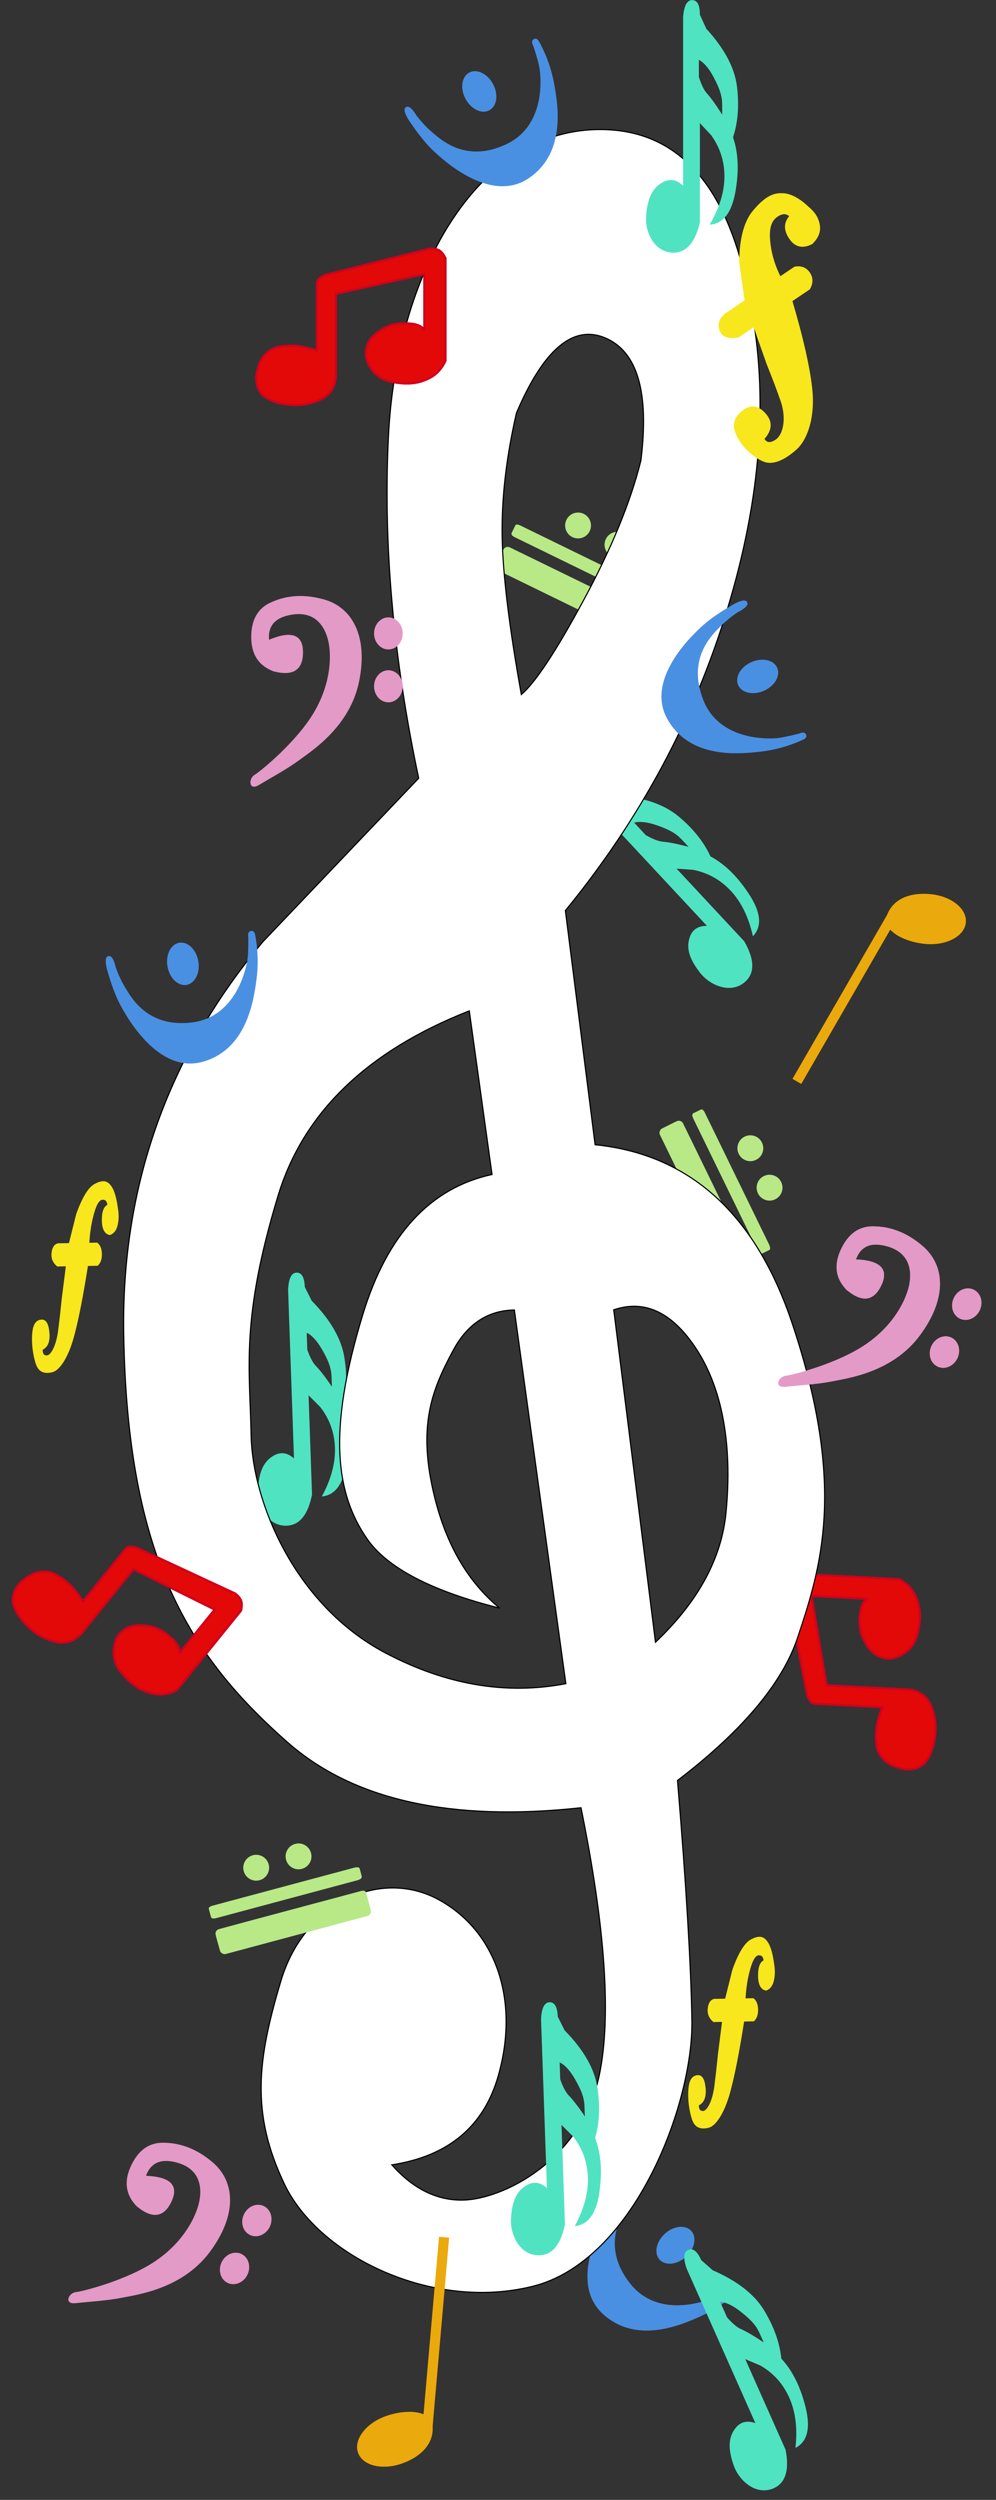 <?xml version="1.0" encoding="UTF-8"?>
<svg width="1772px" height="4444px" viewBox="0 0 1772 4444" version="1.1" xmlns="http://www.w3.org/2000/svg" xmlns:xlink="http://www.w3.org/1999/xlink">
    <rect x="0" y="0" width="1772" height="4444" fill="#333333" stroke="none"/>
    <!-- Generator: Sketch 50.2 (55047) - http://www.bohemiancoding.com/sketch -->
    <title>Slice 1</title>
    <desc>Created with Sketch.</desc>
    <defs></defs>
    <g id="Page-1" stroke="none" stroke-width="1" fill="none" fill-rule="evenodd">
        <g id="flower-flyaway" transform="translate(-4467, -2469)"></g>
        <g id="white-nonFlower" transform="translate(3, 0)">
            <path d="M1288.551,3553.335 L1302.493,3501.468 C1313.6,3472.245 1324.708,3454.741 1335.819,3448.956 C1352.484,3440.278 1359.243,3445.136 1364.761,3452.924 C1370.279,3460.711 1373.429,3474.677 1375.024,3486.157 C1376.62,3497.637 1378.383,3507.654 1375.024,3521.746 C1372.785,3531.141 1368.146,3536.987 1361.106,3539.285 C1352.32,3537.392 1347.927,3528.905 1347.927,3513.826 C1347.927,3498.746 1351.384,3489.523 1358.299,3486.157 C1357.666,3479.519 1354.829,3476.201 1349.788,3476.201 C1342.226,3476.201 1336.779,3487.15 1331.295,3507.654 C1327.639,3521.324 1325.19,3536.551 1323.949,3553.335 L1338.356,3553.335 C1343.423,3557.462 1345.956,3564.065 1345.956,3573.143 C1345.956,3582.221 1343.423,3589 1338.356,3593.479 L1320.81,3593.479 C1311.431,3647.185 1302.592,3688.461 1294.291,3717.309 C1281.841,3760.58 1265.362,3778.525 1255.302,3781.084 C1245.242,3783.643 1231.987,3783.643 1226.542,3767.946 C1221.098,3752.249 1218.162,3727.656 1221.098,3708.031 C1223.055,3694.947 1228.564,3688.405 1237.627,3688.405 C1244.945,3688.405 1249.136,3696.12 1250.2,3711.548 C1251.264,3726.976 1247.073,3736.875 1237.627,3741.244 C1237.298,3748.581 1239.836,3752.249 1245.242,3752.249 C1253.351,3752.249 1263.064,3733.467 1266.765,3708.031 C1269.232,3691.073 1271.71,3672.042 1274.198,3650.939 L1282.489,3593.479 L1266.765,3593.479 C1259.273,3587.032 1256.159,3579.068 1257.421,3569.588 C1258.684,3560.108 1262.43,3554.69 1268.659,3553.335 L1288.551,3553.335 Z" id="yellow-copy" stroke="#F8E71C" fill="#F8E71C" transform="translate(1298.438, 3613.344) rotate(-1) translate(-1298.438, -3613.344) "></path>
            <g id="pink" transform="translate(1573.774, 2365.219) rotate(25) translate(-1573.774, -2365.219) translate(1438.774, 2196.219)" fill="#E39AC6">
                <path d="M129.96,6 C181.193,20.237 208.803,72.54 192.157,152.374 C175.511,232.208 107.289,275.108 85.889,290.941 C64.489,306.774 32.266,324.235 14.451,335.033 C-3.363,345.83 -3.363,324.153 7.155,317.906 C17.673,311.66 82.75,258.685 113.653,205.529 C144.555,152.374 143.4,104.816 139.271,82.97 C135.143,61.123 120.543,25.163 74.475,31.966 C43.762,36.502 29.673,51.852 32.206,78.018 C72.465,61.033 92.595,68.155 92.595,99.386 C92.595,130.616 75.438,141.839 41.125,133.055 C14.687,123.288 1.468,103.116 1.468,72.54 C1.468,41.964 13.073,21.553 36.284,11.306 C64.58,-1.722 95.806,-3.491 129.96,6 Z" id="Path-10" stroke="#E39AC6"></path>
                <ellipse id="Oval-3" stroke="#F095C8" cx="245" cy="160" rx="25" ry="28"></ellipse>
                <ellipse id="Oval-3" stroke="#F095C8" cx="245" cy="66" rx="25" ry="28"></ellipse>
            </g>
            <g id="green" transform="translate(1298.489, 2100.345) rotate(-26) translate(-1298.489, -2100.345) translate(1219.989, 1961.345)" fill="#B8E986" stroke="#B8E986">
                <path d="M45.769,269.985 C45.769,279.418 38.87,277.428 38.87,277.428 C38.87,277.428 29.378,277.428 10.393,277.428 C4.06,277.428 0.894,274.396 0.894,268.332 C0.894,259.236 0.894,31.632 0.894,8.072 C0.894,4.531 5.095,0.631 8.083,0.631 C17.225,0.631 35.777,-0.011 39.605,0.631 C42.305,1.084 45.739,4.09 45.769,8.072 C45.943,31.661 45.769,260.553 45.769,269.985 Z" id="Path-9"></path>
                <circle id="Oval-2" cx="134.5" cy="100.5" r="22.5"></circle>
                <circle id="Oval-2" cx="134.5" cy="178.5" r="22.5"></circle>
                <path d="M88.957,268.332 C88.957,277.428 85.565,277.428 85.565,277.428 C85.565,277.428 80.897,277.428 71.561,277.428 C68.447,277.428 66.89,274.396 66.89,268.332 C66.89,259.236 66.89,31.632 66.89,8.072 C66.89,2.785 68.956,0.631 70.425,0.631 C74.921,0.631 82.022,0.631 85.926,0.631 C87.255,0.631 88.957,2.844 88.957,8.072 C88.957,31.686 88.957,259.236 88.957,268.332 Z" id="Path-9-Copy"></path>
            </g>
            <path d="M1179.089,1363.363 C1180.663,1343.788 1185.861,1334 1194.682,1334 C1203.502,1334 1207.913,1342.531 1207.913,1359.593 L1219.451,1384.722 C1251.779,1419.94 1269.955,1454.256 1273.979,1487.671 C1278.003,1521.086 1275.622,1551.015 1266.836,1577.46 C1276.256,1604.454 1277.707,1636.534 1271.189,1673.7 C1264.671,1710.866 1249.836,1730.344 1226.683,1732.135 C1243.943,1702.496 1252.573,1674.061 1252.573,1646.83 C1252.573,1619.599 1244.632,1595.064 1228.751,1573.225 L1207.913,1550.863 L1207.913,1728.68 C1199.557,1764.18 1184.044,1781.93 1161.374,1781.93 C1127.37,1781.93 1110.728,1744.721 1113.249,1716.331 C1115.77,1687.942 1123.086,1668.295 1142.444,1657.829 C1155.35,1650.852 1167.565,1653.116 1179.089,1664.621 L1179.089,1363.363 Z M1208.505,1440.076 L1208.505,1471.301 C1212.847,1485.16 1217.609,1494.951 1222.791,1500.673 C1230.254,1508.915 1239.645,1522.04 1250.961,1540.047 C1250.961,1536.663 1250.961,1530.422 1250.961,1521.326 C1250.961,1507.682 1248.448,1495.415 1235.62,1471.301 C1227.067,1455.224 1218.029,1444.816 1208.505,1440.076 Z" id="green-" stroke="#50E3C2" fill="#50E3C2" transform="translate(1194.438, 1557.965) rotate(-43) translate(-1194.438, -1557.965) "></path>
            <path d="M516.855,2292.069 C518.43,2272.494 523.628,2262.706 532.448,2262.706 C541.269,2262.706 545.679,2271.237 545.679,2288.299 L557.217,2313.428 C589.546,2348.646 607.722,2382.962 611.746,2416.377 C615.77,2449.791 613.388,2479.721 604.602,2506.166 C614.022,2533.16 615.474,2565.239 608.956,2602.405 C602.438,2639.571 587.603,2659.05 564.45,2660.841 C581.71,2631.202 590.339,2602.767 590.339,2575.536 C590.339,2548.305 582.399,2523.77 566.518,2501.931 L545.679,2479.569 L545.679,2657.386 C537.323,2692.885 521.811,2710.635 499.141,2710.635 C465.137,2710.635 448.495,2673.426 451.016,2645.037 C453.537,2616.647 460.853,2597.001 480.211,2586.535 C493.117,2579.557 505.331,2581.821 516.855,2593.327 L516.855,2292.069 Z M546.271,2368.782 L546.271,2400.006 C550.613,2413.865 555.375,2423.656 560.558,2429.379 C568.021,2437.621 577.411,2450.745 588.728,2468.753 C588.728,2465.368 588.728,2459.128 588.728,2450.032 C588.728,2436.387 586.215,2424.121 573.386,2400.006 C564.834,2383.93 555.795,2373.522 546.271,2368.782 Z" id="green-" stroke="#50E3C2" fill="#50E3C2" transform="translate(532.204, 2486.67) rotate(-2) translate(-532.204, -2486.67) "></path>
            <path d="M1668.8,2833.313 C1676.317,2833.313 1681.876,2834.508 1685.478,2836.898 C1689.08,2839.288 1692.549,2843.756 1695.885,2850.303 L1695.885,3032.62 C1689.721,3046.201 1680.693,3056.197 1668.8,3062.609 C1650.278,3072.594 1629.664,3076.272 1598.799,3069.775 C1576.532,3065.087 1564.871,3050.957 1558.291,3037.234 C1549.777,3019.476 1555.13,2999.475 1569.265,2986.937 C1587.611,2970.663 1604.368,2966.145 1623.633,2966.145 C1642.818,2966.145 1654.378,2970.357 1658.315,2978.782 L1658.315,2878.351 L1500.819,2913.608 L1500.819,3062.609 C1498.461,3079.934 1490.5,3092.269 1476.935,3099.613 C1454.914,3111.536 1432.223,3112.835 1412.361,3110.124 C1404.136,3109.001 1381.301,3104.515 1370.115,3093.144 C1358.276,3081.111 1358.355,3061.976 1360.365,3053.723 C1364.885,3035.166 1368.341,3025.98 1383.087,3014.711 C1397.832,3003.441 1430.242,3005.568 1441.253,3007.83 C1450.897,3009.811 1459.565,3012.104 1467.257,3014.711 C1467.257,2941.34 1467.257,2901.451 1467.257,2895.043 C1467.257,2888.635 1472.595,2883.556 1483.271,2879.805 C1524.499,2869.474 1586.342,2853.976 1668.8,2833.313 Z" id="red" stroke="#D0021B" stroke-width="4" fill="#E30909" transform="translate(1527.616, 2972.313) rotate(-87) translate(-1527.616, -2972.313) "></path>
            <path d="M1614.816,1879.749 L1614.816,1562.8 L1631.816,1562.8 L1631.816,1898.866 C1636.461,1927.722 1618.339,1952.867 1584.552,1968.621 C1550.766,1984.376 1515.051,1979.294 1504.781,1957.271 C1494.511,1935.247 1513.575,1904.621 1547.362,1888.866 C1569.652,1878.472 1597.269,1873.585 1614.816,1879.749 Z" id="mustard" stroke="#F5A800" fill="#EAAA0D" transform="translate(1567.267, 1770.289) rotate(-150) translate(-1567.267, -1770.289) "></path>
            <g id="green" transform="translate(1035.489, 1001.345) rotate(-64) translate(-1035.489, -1001.345) translate(956.989, 862.345)" fill="#B8E986" stroke="#B8E986">
                <path d="M45.769,269.985 C45.769,279.418 38.87,277.428 38.87,277.428 C38.87,277.428 29.378,277.428 10.393,277.428 C4.06,277.428 0.894,274.396 0.894,268.332 C0.894,259.236 0.894,31.632 0.894,8.072 C0.894,4.531 5.095,0.631 8.083,0.631 C17.225,0.631 35.777,-0.011 39.605,0.631 C42.305,1.084 45.739,4.09 45.769,8.072 C45.943,31.661 45.769,260.553 45.769,269.985 Z" id="Path-9"></path>
                <circle id="Oval-2" cx="134.5" cy="100.5" r="22.5"></circle>
                <circle id="Oval-2" cx="134.5" cy="178.5" r="22.5"></circle>
                <path d="M88.957,268.332 C88.957,277.428 85.565,277.428 85.565,277.428 C85.565,277.428 80.897,277.428 71.561,277.428 C68.447,277.428 66.89,274.396 66.89,268.332 C66.89,259.236 66.89,31.632 66.89,8.072 C66.89,2.785 68.956,0.631 70.425,0.631 C74.921,0.631 82.022,0.631 85.926,0.631 C87.255,0.631 88.957,2.844 88.957,8.072 C88.957,31.686 88.957,259.236 88.957,268.332 Z" id="Path-9-Copy"></path>
            </g>
            <g id="blue" transform="translate(1146.703, 4038.272) rotate(228) translate(-1146.703, -4038.272) translate(1011.703, 3930.772)" fill="#4A90E2" stroke="#4A90E2">
                <path d="M131.778,0.325 C211.823,-6.664 249.416,101.233 257.393,126.267 C262.71,142.955 266.692,164.824 269.337,191.871 C270.275,206.336 268.2,213.569 263.113,213.569 C258.027,213.569 255.108,206.336 254.357,191.871 C251.938,177.434 248.173,163.849 243.062,151.114 C235.396,132.012 215.587,75.53 137.058,71.564 C58.529,67.597 26.34,148.262 21.618,160.778 C18.47,169.123 15.218,183.27 11.862,203.219 C11.862,210.119 9.8,213.569 5.676,213.569 C1.552,213.569 -0.325,210.119 0.046,203.219 C-0.121,177.165 3.818,151.514 11.862,126.267 C23.928,88.396 51.733,7.313 131.778,0.325 Z" id="Path-8"></path>
                <ellipse id="Oval" cx="135.115" cy="177.5" rx="27.311" ry="37.5"></ellipse>
            </g>
            <path d="M755.386,1381.937 C713.727,1166.535 699.35,963.443 712.255,772.664 C731.614,486.495 875.786,234.544 1093.005,234.544 C1237.818,234.544 1326.895,339.032 1360.235,548.006 C1389.76,713.795 1373.09,894.231 1310.225,1089.314 C1247.359,1284.396 1148.011,1461.874 1012.18,1621.746 L1057.81,2038.83 C1226.087,2059.032 1341.117,2166.956 1402.902,2362.603 C1495.58,2656.073 1445.569,2799.62 1402.902,2920.774 C1374.457,3001.543 1301.715,3085.074 1184.675,3171.366 C1196.79,3356.059 1202.848,3498.222 1202.848,3597.856 C1202.848,3747.306 1092.174,4024.247 911.492,4065.904 C730.81,4107.561 531.723,4004.727 473.198,3877.099 C414.674,3749.47 428.774,3653.976 473.198,3514.718 C517.623,3375.461 654.071,3318.357 755.386,3375.461 C856.7,3432.565 897.517,3556.069 856.7,3690.556 C829.489,3780.214 765.438,3831.913 664.547,3845.654 C701.554,3888.918 743.345,3910.55 789.92,3910.55 C859.783,3910.55 1002.509,3844.966 1036.906,3690.556 C1059.837,3587.616 1051.595,3429.704 1012.18,3216.821 C780.425,3237.929 607.095,3196.121 492.189,3091.397 C319.83,2934.312 213.421,2758.297 213.421,2362.603 C213.421,2098.807 300.013,1867.17 473.198,1667.693 L755.386,1381.937 Z M940.591,1236.462 C966.177,1215.268 1004.343,1159.496 1055.088,1069.144 C1105.832,978.792 1140.968,897.203 1160.494,824.376 C1177.723,703.819 1157.969,630.783 1101.234,605.268 C1044.498,579.753 990.951,623.246 940.591,735.749 C921.092,814.249 911.342,887.305 911.342,954.917 C911.342,1022.528 921.092,1116.377 940.591,1236.462 Z M838.187,1796.974 C654.911,1865.268 539.579,1972.871 492.189,2119.783 C421.104,2340.151 436.879,2427.007 436.879,2544.187 C436.879,2661.366 508.318,2847.062 668.621,2935.394 C775.489,2994.282 882.312,3014.439 989.089,2995.863 L909.081,2330.037 C861.818,2330.037 825.131,2353.278 799.02,2399.759 C759.854,2469.482 732.268,2533.856 761.639,2661.366 C781.22,2746.372 818.524,2812.417 873.552,2859.498 C752.198,2826.676 674.197,2784.048 639.549,2731.614 C587.577,2652.964 570.889,2544.187 639.549,2332.831 C685.323,2191.927 763.323,2110.495 873.552,2088.535 L838.187,1796.974 Z M1085.826,2332.831 L1149.759,2924.965 C1226.754,2854.507 1269.939,2778.421 1279.314,2696.707 C1293.376,2574.135 1276.876,2463.893 1218.828,2386.354 C1180.129,2334.661 1135.795,2316.82 1085.826,2332.831 Z" id="black-" stroke="#000000" stroke-width="2" fill="#FFFFFF" transform="translate(834.353, 2154.925) rotate(359) translate(-834.353, -2154.925) "></path>
            <g id="pink" transform="translate(1573.774, 2365.219) rotate(25) translate(-1573.774, -2365.219) translate(1438.774, 2196.219)" fill="#E39AC6">
                <path d="M129.96,6 C181.193,20.237 208.803,72.54 192.157,152.374 C175.511,232.208 107.289,275.108 85.889,290.941 C64.489,306.774 32.266,324.235 14.451,335.033 C-3.363,345.83 -3.363,324.153 7.155,317.906 C17.673,311.66 82.75,258.685 113.653,205.529 C144.555,152.374 143.4,104.816 139.271,82.97 C135.143,61.123 120.543,25.163 74.475,31.966 C43.762,36.502 29.673,51.852 32.206,78.018 C72.465,61.033 92.595,68.155 92.595,99.386 C92.595,130.616 75.438,141.839 41.125,133.055 C14.687,123.288 1.468,103.116 1.468,72.54 C1.468,41.964 13.073,21.553 36.284,11.306 C64.58,-1.722 95.806,-3.491 129.96,6 Z" id="Path-10" stroke="#E39AC6"></path>
                <ellipse id="Oval-3" stroke="#F095C8" cx="245" cy="160" rx="25" ry="28"></ellipse>
                <ellipse id="Oval-3" stroke="#F095C8" cx="245" cy="66" rx="25" ry="28"></ellipse>
            </g>
            <path d="M966.855,3589.069 C968.43,3569.494 973.628,3559.706 982.448,3559.706 C991.269,3559.706 995.679,3568.237 995.679,3585.299 L1007.217,3610.428 C1039.546,3645.646 1057.722,3679.962 1061.746,3713.377 C1065.77,3746.791 1063.388,3776.721 1054.602,3803.166 C1064.022,3830.16 1065.474,3862.239 1058.956,3899.405 C1052.438,3936.571 1037.603,3956.05 1014.45,3957.841 C1031.709,3928.202 1040.339,3899.767 1040.339,3872.536 C1040.339,3845.305 1032.399,3820.77 1016.518,3798.931 L995.679,3776.569 L995.679,3954.386 C987.323,3989.885 971.811,4007.635 949.141,4007.635 C915.137,4007.635 898.495,3970.426 901.016,3942.037 C903.537,3913.647 910.853,3894.001 930.211,3883.535 C943.117,3876.557 955.331,3878.821 966.855,3890.327 L966.855,3589.069 Z M996.271,3665.782 L996.271,3697.006 C1000.613,3710.865 1005.375,3720.656 1010.558,3726.379 C1018.021,3734.621 1027.411,3747.745 1038.728,3765.753 C1038.728,3762.368 1038.728,3756.128 1038.728,3747.032 C1038.728,3733.387 1036.215,3721.121 1023.386,3697.006 C1014.834,3680.93 1005.795,3670.522 996.271,3665.782 Z" id="green-" stroke="#50E3C2" fill="#50E3C2" transform="translate(982.204, 3783.67) rotate(-2) translate(-982.204, -3783.67) "></path>
            <path d="M1297.143,4010.124 C1298.717,3990.549 1303.915,3980.761 1312.736,3980.761 C1321.556,3980.761 1325.967,3989.292 1325.967,4006.354 L1337.505,4031.483 C1369.833,4066.701 1388.009,4101.017 1392.033,4134.432 C1396.057,4167.847 1393.676,4197.776 1384.89,4224.221 C1394.31,4251.215 1395.761,4283.294 1389.243,4320.46 C1382.726,4357.627 1367.89,4377.105 1344.737,4378.896 C1361.997,4349.257 1370.627,4320.822 1370.627,4293.591 C1370.627,4266.36 1362.686,4241.825 1346.805,4219.986 L1325.967,4197.624 L1325.967,4375.441 C1317.611,4410.941 1302.098,4428.69 1279.428,4428.69 C1245.424,4428.69 1228.782,4391.482 1231.303,4363.092 C1233.824,4334.702 1241.14,4315.056 1260.498,4304.59 C1273.404,4297.612 1285.619,4299.876 1297.143,4311.382 L1297.143,4010.124 Z M1326.559,4086.837 L1326.559,4118.062 C1330.901,4131.921 1335.663,4141.711 1340.845,4147.434 C1348.308,4155.676 1357.699,4168.801 1369.016,4186.808 C1369.015,4183.423 1369.015,4177.183 1369.015,4168.087 C1369.015,4154.442 1366.502,4142.176 1353.674,4118.062 C1345.121,4101.985 1336.083,4091.577 1326.559,4086.837 Z" id="green-" stroke="#50E3C2" fill="#50E3C2" transform="translate(1312.492, 4204.726) rotate(-24) translate(-1312.492, -4204.726) "></path>
            <g id="blue" transform="translate(1281.116, 1231.053) rotate(246) translate(-1281.116, -1231.053) translate(1146.116, 1123.553)" fill="#4A90E2" stroke="#4A90E2">
                <path d="M131.778,0.325 C211.823,-6.664 249.416,101.233 257.393,126.267 C262.71,142.955 266.692,164.824 269.337,191.871 C270.275,206.336 268.2,213.569 263.113,213.569 C258.027,213.569 255.108,206.336 254.357,191.871 C251.938,177.434 248.173,163.849 243.062,151.114 C235.396,132.012 215.587,75.53 137.058,71.564 C58.529,67.597 26.34,148.262 21.618,160.778 C18.47,169.123 15.218,183.27 11.862,203.219 C11.862,210.119 9.8,213.569 5.676,213.569 C1.552,213.569 -0.325,210.119 0.046,203.219 C-0.121,177.165 3.818,151.514 11.862,126.267 C23.928,88.396 51.733,7.313 131.778,0.325 Z" id="Path-8"></path>
                <ellipse id="Oval" cx="135.115" cy="177.5" rx="27.311" ry="37.5"></ellipse>
            </g>
            <path d="M1212.855,30.069 C1214.43,10.494 1219.628,0.706 1228.448,0.706 C1237.269,0.706 1241.679,9.237 1241.679,26.299 L1253.217,51.428 C1285.546,86.646 1303.722,120.962 1307.746,154.377 C1311.77,187.791 1309.388,217.721 1300.602,244.166 C1310.022,271.159 1311.474,303.239 1304.956,340.405 C1298.438,377.571 1283.603,397.05 1260.45,398.841 C1277.709,369.202 1286.339,340.767 1286.339,313.536 C1286.339,286.305 1278.399,261.77 1262.518,239.931 L1241.679,217.569 L1241.679,395.386 C1233.323,430.885 1217.811,448.635 1195.141,448.635 C1161.137,448.635 1144.495,411.426 1147.016,383.037 C1149.537,354.647 1156.853,335.001 1176.211,324.535 C1189.117,317.557 1201.331,319.821 1212.855,331.327 L1212.855,30.069 Z M1239.88,105.591 L1239.88,136.816 C1244.222,150.675 1248.984,160.466 1254.166,166.189 C1261.63,174.43 1271.02,187.555 1282.337,205.562 C1282.337,202.178 1282.337,195.937 1282.337,186.841 C1282.337,173.197 1279.823,160.931 1266.995,136.816 C1258.442,120.74 1249.404,110.331 1239.88,105.591 Z" id="green-" stroke="#50E3C2" fill="#50E3C2"></path>
            <g id="blue" transform="translate(882.666, 224.296) rotate(152) translate(-882.666, -224.296) translate(747.666, 116.796)" fill="#4A90E2" stroke="#4A90E2">
                <path d="M131.778,0.325 C211.823,-6.664 249.416,101.233 257.393,126.267 C262.71,142.955 266.692,164.824 269.337,191.871 C270.275,206.336 268.2,213.569 263.113,213.569 C258.027,213.569 255.108,206.336 254.357,191.871 C251.938,177.434 248.173,163.849 243.062,151.114 C235.396,132.012 215.587,75.53 137.058,71.564 C58.529,67.597 26.34,148.262 21.618,160.778 C18.47,169.123 15.218,183.27 11.862,203.219 C11.862,210.119 9.8,213.569 5.676,213.569 C1.552,213.569 -0.325,210.119 0.046,203.219 C-0.121,177.165 3.818,151.514 11.862,126.267 C23.928,88.396 51.733,7.313 131.778,0.325 Z" id="Path-8"></path>
                <ellipse id="Oval" cx="135.115" cy="177.5" rx="27.311" ry="37.5"></ellipse>
            </g>
            <path d="M762.453,442 C769.97,442 775.529,443.195 779.131,445.585 C782.733,447.975 786.202,452.443 789.538,458.99 L789.538,641.307 C783.374,654.888 774.346,664.884 762.453,671.296 C743.931,681.281 723.317,684.959 692.452,678.461 C670.185,673.774 658.524,659.644 651.944,645.921 C643.43,628.162 648.783,608.162 662.918,595.624 C681.264,579.35 698.021,574.831 717.285,574.831 C736.47,574.831 748.031,579.044 751.968,587.468 L751.968,487.038 L594.472,522.295 L594.472,671.296 C592.114,688.621 584.153,700.956 570.588,708.3 C548.567,720.223 525.876,721.522 506.014,718.811 C497.789,717.688 474.954,713.201 463.768,701.831 C451.929,689.798 452.008,670.663 454.018,662.41 C458.538,643.853 461.994,634.667 476.739,623.397 C491.485,612.128 523.895,614.255 534.906,616.517 C544.55,618.498 553.218,620.791 560.91,623.397 C560.91,550.027 560.91,510.137 560.91,503.73 C560.91,497.322 566.248,492.243 576.923,488.492 C618.152,478.16 679.995,462.663 762.453,442 Z" id="red" stroke="#D0021B" stroke-width="4" fill="#E30909"></path>
            <g id="pink" transform="translate(183, 1060)">
                <path d="M389.96,6 C441.193,20.237 468.803,72.54 452.157,152.374 C435.511,232.208 367.289,275.108 345.889,290.941 C324.489,306.774 292.266,324.235 274.451,335.033 C256.637,345.83 256.637,324.153 267.155,317.906 C277.673,311.66 342.75,258.685 373.653,205.529 C404.555,152.374 403.4,104.816 399.271,82.97 C395.143,61.123 380.543,25.163 334.475,31.966 C303.762,36.502 289.673,51.852 292.206,78.018 C332.465,61.033 352.595,68.155 352.595,99.386 C352.595,130.616 335.438,141.839 301.125,133.055 C274.687,123.288 261.468,103.116 261.468,72.54 C261.468,41.964 273.073,21.553 296.284,11.306 C324.58,-1.722 355.806,-3.491 389.96,6 Z" id="Path-10" stroke="#E39AC6" fill="#E39AC6"></path>
                <ellipse id="Oval-3" stroke="#F095C8" fill="#E39AC6" cx="505" cy="160" rx="25" ry="28"></ellipse>
                <ellipse id="Oval-3" stroke="#F095C8" fill="#E39AC6" cx="505" cy="66" rx="25" ry="28"></ellipse>
                <g id="blue" transform="translate(151.666, 722.296) rotate(170) translate(-151.666, -722.296) translate(16.666, 614.796)" fill="#4A90E2" stroke="#4A90E2">
                    <path d="M131.778,0.325 C211.823,-6.664 249.416,101.233 257.393,126.267 C262.71,142.955 266.692,164.824 269.337,191.871 C270.275,206.336 268.2,213.569 263.113,213.569 C258.027,213.569 255.108,206.336 254.357,191.871 C251.938,177.434 248.173,163.849 243.062,151.114 C235.396,132.012 215.587,75.53 137.058,71.564 C58.529,67.597 26.34,148.262 21.618,160.778 C18.47,169.123 15.218,183.27 11.862,203.219 C11.862,210.119 9.8,213.569 5.676,213.569 C1.552,213.569 -0.325,210.119 0.046,203.219 C-0.121,177.165 3.818,151.514 11.862,126.267 C23.928,88.396 51.733,7.313 131.778,0.325 Z" id="Path-8"></path>
                    <ellipse id="Oval" cx="135.115" cy="177.5" rx="27.311" ry="37.5"></ellipse>
                </g>
            </g>
            <path d="M121.095,2210.19 L135.037,2158.323 C146.144,2129.1 157.252,2111.596 168.363,2105.811 C185.028,2097.133 191.787,2101.991 197.305,2109.779 C202.823,2117.567 205.973,2131.532 207.568,2143.012 C209.163,2154.492 210.927,2164.51 207.568,2178.601 C205.329,2187.996 200.69,2193.842 193.65,2196.14 C184.864,2194.247 180.471,2185.761 180.471,2170.681 C180.471,2155.602 183.928,2146.379 190.843,2143.012 C190.21,2136.375 187.373,2133.056 182.332,2133.056 C174.769,2133.056 169.323,2144.005 163.839,2164.51 C160.182,2178.179 157.734,2193.406 156.493,2210.19 L170.9,2210.19 C175.966,2214.317 178.5,2220.92 178.5,2229.998 C178.5,2239.076 175.966,2245.855 170.9,2250.334 L153.354,2250.334 C143.975,2304.04 135.136,2345.317 126.835,2374.164 C114.385,2417.435 97.906,2435.38 87.846,2437.939 C77.786,2440.498 64.531,2440.498 59.086,2424.801 C53.641,2409.104 50.706,2384.511 53.641,2364.886 C55.599,2351.802 61.108,2345.261 70.171,2345.261 C77.489,2345.261 81.68,2352.975 82.744,2368.403 C83.808,2383.832 79.617,2393.73 70.171,2398.099 C69.842,2405.436 72.38,2409.104 77.786,2409.104 C85.895,2409.104 95.608,2390.322 99.309,2364.886 C101.776,2347.928 104.254,2328.897 106.742,2307.794 L115.033,2250.334 L99.309,2250.334 C91.817,2243.887 88.702,2235.923 89.965,2226.443 C91.228,2216.963 94.974,2211.546 101.203,2210.19 L121.095,2210.19 Z" id="yellow-copy" stroke="#F8E71C" fill="#F8E71C" transform="translate(130.981, 2270.2) rotate(-1) translate(-130.981, -2270.2) "></path>
            <path d="M359.453,2713 C366.97,2713 372.529,2714.195 376.131,2716.585 C379.733,2718.975 383.202,2723.443 386.538,2729.99 L386.538,2912.307 C380.374,2925.888 371.346,2935.884 359.453,2942.296 C340.931,2952.281 320.317,2955.959 289.452,2949.461 C267.185,2944.774 255.524,2930.644 248.944,2916.921 C240.43,2899.162 245.783,2879.162 259.918,2866.624 C278.264,2850.35 295.021,2845.831 314.285,2845.831 C333.47,2845.831 345.031,2850.044 348.968,2858.468 L348.968,2758.038 L191.472,2793.295 L191.472,2942.296 C189.114,2959.621 181.153,2971.956 167.588,2979.3 C145.567,2991.223 122.876,2992.522 103.014,2989.811 C94.789,2988.688 71.954,2984.201 60.768,2972.831 C48.929,2960.798 49.008,2941.663 51.018,2933.41 C55.538,2914.853 58.994,2905.667 73.739,2894.397 C88.485,2883.128 120.895,2885.255 131.906,2887.517 C141.55,2889.498 150.218,2891.791 157.91,2894.397 C157.91,2821.027 157.91,2781.137 157.91,2774.73 C157.91,2768.322 163.248,2763.243 173.923,2759.492 C215.152,2749.16 276.995,2733.663 359.453,2713 Z" id="red" stroke="#D0021B" stroke-width="4" fill="#E30909" transform="translate(218.269, 2852) rotate(39) translate(-218.269, -2852) "></path>
            <g id="green" transform="translate(504.489, 3364.345) rotate(255) translate(-504.489, -3364.345) translate(425.989, 3225.345)" fill="#B8E986" stroke="#B8E986">
                <path d="M45.769,269.985 C45.769,279.418 38.87,277.428 38.87,277.428 C38.87,277.428 29.378,277.428 10.393,277.428 C4.06,277.428 0.894,274.396 0.894,268.332 C0.894,259.236 0.894,31.632 0.894,8.072 C0.894,4.531 5.095,0.631 8.083,0.631 C17.225,0.631 35.777,-0.011 39.605,0.631 C42.305,1.084 45.739,4.09 45.769,8.072 C45.943,31.661 45.769,260.553 45.769,269.985 Z" id="Path-9"></path>
                <circle id="Oval-2" cx="134.5" cy="100.5" r="22.5"></circle>
                <circle id="Oval-2" cx="134.5" cy="178.5" r="22.5"></circle>
                <path d="M88.957,268.332 C88.957,277.428 85.565,277.428 85.565,277.428 C85.565,277.428 80.897,277.428 71.561,277.428 C68.447,277.428 66.89,274.396 66.89,268.332 C66.89,259.236 66.89,31.632 66.89,8.072 C66.89,2.785 68.956,0.631 70.425,0.631 C74.921,0.631 82.022,0.631 85.926,0.631 C87.255,0.631 88.957,2.844 88.957,8.072 C88.957,31.686 88.957,259.236 88.957,268.332 Z" id="Path-9-Copy"></path>
            </g>
            <g id="pink" transform="translate(310.774, 3994.219) rotate(25) translate(-310.774, -3994.219) translate(175.774, 3825.219)" fill="#E39AC6">
                <path d="M129.96,6 C181.193,20.237 208.803,72.54 192.157,152.374 C175.511,232.208 107.289,275.108 85.889,290.941 C64.489,306.774 32.266,324.235 14.451,335.033 C-3.363,345.83 -3.363,324.153 7.155,317.906 C17.673,311.66 82.75,258.685 113.653,205.529 C144.555,152.374 143.4,104.816 139.271,82.97 C135.143,61.123 120.543,25.163 74.475,31.966 C43.762,36.502 29.673,51.852 32.206,78.018 C72.465,61.033 92.595,68.155 92.595,99.386 C92.595,130.616 75.438,141.839 41.125,133.055 C14.687,123.288 1.468,103.116 1.468,72.54 C1.468,41.964 13.073,21.553 36.284,11.306 C64.58,-1.722 95.806,-3.491 129.96,6 Z" id="Path-10" stroke="#E39AC6"></path>
                <ellipse id="Oval-3" stroke="#F095C8" cx="245" cy="160" rx="25" ry="28"></ellipse>
                <ellipse id="Oval-3" stroke="#F095C8" cx="245" cy="66" rx="25" ry="28"></ellipse>
            </g>
            <path d="M760.651,4288.848 L760.651,3971.899 L777.651,3971.899 L777.651,4307.965 C782.296,4336.821 764.174,4361.965 730.387,4377.72 C696.601,4393.475 660.886,4388.393 650.616,4366.369 C640.346,4344.346 659.41,4313.72 693.197,4297.965 C715.487,4287.571 743.104,4282.684 760.651,4288.848 Z" id="mustard" stroke="#F5A800" fill="#EAAA0D" transform="translate(713.102, 4179.388) rotate(5) translate(-713.102, -4179.388) "></path>
            <path d="M1358.482,510.169 L1388.368,448.604 C1412.176,413.917 1435.988,393.14 1459.803,386.274 C1495.526,375.973 1510.014,381.739 1521.842,390.983 C1533.67,400.227 1540.422,416.804 1543.842,430.43 C1547.262,444.057 1551.042,455.948 1543.842,472.674 C1539.042,483.825 1529.098,490.764 1514.008,493.492 C1495.175,491.245 1485.758,481.172 1485.758,463.273 C1485.758,445.374 1493.169,434.426 1507.991,430.43 C1506.635,422.552 1500.554,418.613 1489.747,418.613 C1473.537,418.613 1461.861,431.609 1450.106,455.948 C1442.269,472.173 1437.02,490.247 1434.359,510.169 L1465.241,510.169 C1476.102,515.068 1481.533,522.905 1481.533,533.681 C1481.533,544.456 1476.102,552.502 1465.241,557.819 L1427.632,557.819 C1407.528,621.566 1388.579,670.56 1370.787,704.802 C1344.098,756.163 1308.777,777.463 1287.212,780.501 C1265.647,783.539 1237.234,783.539 1225.563,764.907 C1213.892,746.275 1207.599,717.083 1213.892,693.789 C1218.087,678.259 1229.898,670.494 1249.324,670.494 C1265.011,670.494 1273.995,679.651 1276.275,697.964 C1278.555,716.277 1269.571,728.026 1249.324,733.212 C1248.618,741.921 1254.059,746.275 1265.647,746.275 C1283.029,746.275 1303.849,723.981 1311.783,693.789 C1317.072,673.66 1322.382,651.072 1327.715,626.023 L1345.487,557.819 L1311.783,557.819 C1295.724,550.166 1289.047,540.713 1291.754,529.461 C1294.46,518.209 1302.49,511.778 1315.842,510.169 L1358.482,510.169 Z" id="yellow-copy" stroke="#F8E71C" fill="#F8E71C" transform="translate(1379.675, 581.399) rotate(-34) translate(-1379.675, -581.399) "></path>
        </g>
    </g>
</svg>